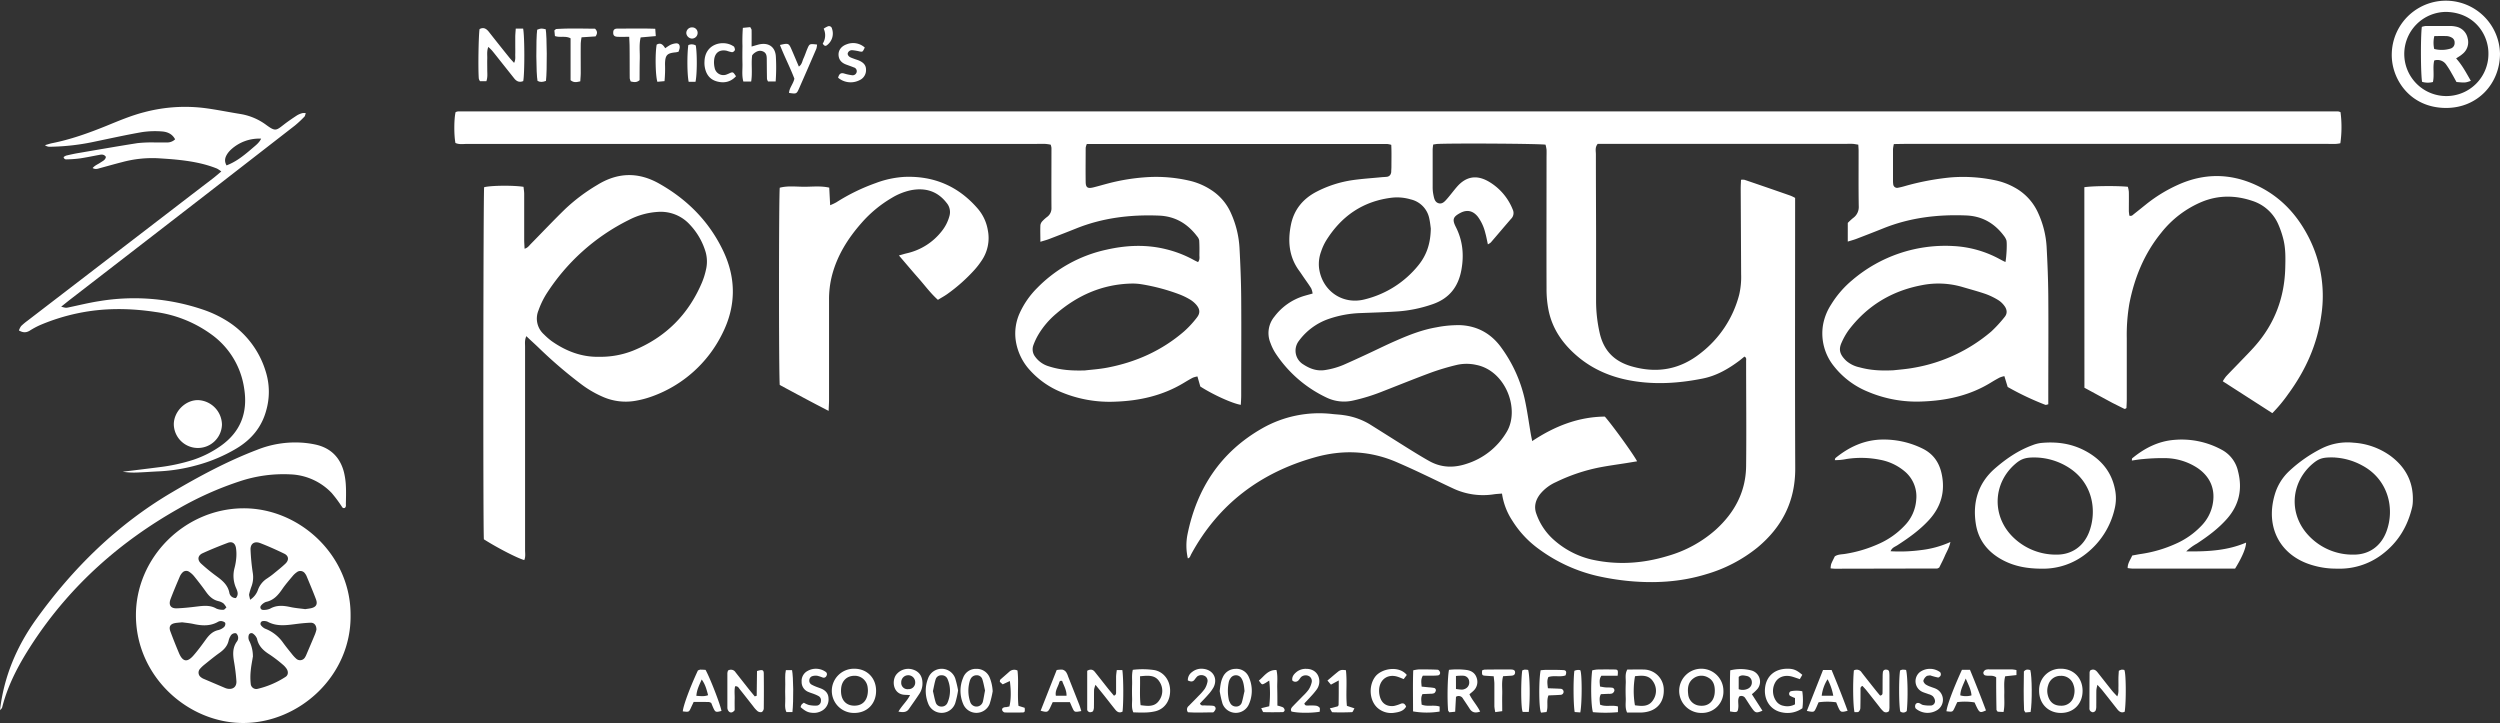 <svg xmlns="http://www.w3.org/2000/svg" viewBox="0 0 1278.58 369.76"><rect x="0" y="0" width="1278.58" height="369.76" fill="#333333" stroke="none"/><defs><style>.cls-1{fill:#fff;}</style></defs><title>Main Logo &amp;apos;20 White_1</title><g id="Layer_2" data-name="Layer 2"><g id="Layer_1-2" data-name="Layer 1"><path class="cls-1" d="M612.71,134.05c1.07-1.34.67-2.67.7-3.89.05-2.39.05-4.8-.1-7.19a4.43,4.43,0,0,0-1.06-2.09c-4.9-6.48-11.22-10.28-19.51-10.61-14.55-.58-28.73,1.11-42.34,6.57-4.59,1.85-9.22,3.63-13.85,5.41-1.31.5-2.69.85-4.46,1.41,0-3.09-.12-5.79,0-8.48a3.71,3.71,0,0,1,1-2.05,19,19,0,0,1,2.5-2.24,5.37,5.37,0,0,0,2.16-4.55c-.07-10.24,0-20.48,0-30.72a7.83,7.83,0,0,0-.4-1.63,23.37,23.37,0,0,0-2.68-.39c-1.6-.07-3.2,0-4.8,0q-145.44,0-290.88,0c-2,0-4.14.42-6.07-.49-.79-4.14-.74-12.29.08-15.75a4.6,4.6,0,0,1,1.31-.39q480.71,0,961.42,0a4.52,4.52,0,0,1,1.29.41,58.75,58.75,0,0,1-.09,15.89,16.31,16.31,0,0,1-2.21.32c-1.59.06-3.2,0-4.8,0h-215c-2.06,0-4.11.06-6.34.09a19.39,19.39,0,0,0-.44,2.56c0,5.44,0,10.88,0,16.32a13.54,13.54,0,0,0,.15,1.91,2,2,0,0,0,2.07,1.61,32.33,32.33,0,0,0,3.72-.87,132.22,132.22,0,0,1,23.53-4.47,79.19,79.19,0,0,1,22.89,1.48,35,35,0,0,1,9.85,3.69A27.61,27.61,0,0,1,1042.4,109a48,48,0,0,1,4.3,17.13c.45,8.3.79,16.61.86,24.93.13,16.79,0,33.6,0,50.4v5.32c-.66.12-1.17.39-1.52.26a144.18,144.18,0,0,1-19.25-9.13l-1.69-5.54a13,13,0,0,0-2.36.7c-1.56.81-3.08,1.7-4.58,2.62-10.8,6.63-22.69,9.22-35.21,9.65a63.78,63.78,0,0,1-27.63-5,42.37,42.37,0,0,1-17.45-13.12,26.65,26.65,0,0,1-5.49-21.2,28.06,28.06,0,0,1,4.06-10.18,51,51,0,0,1,10.95-12.65,73.24,73.24,0,0,1,51.5-17.36,55.21,55.21,0,0,1,23.83,6.7c.94.51,1.9,1,2.93,1.48.56-2.76.9-9.8.48-11.13a7.61,7.61,0,0,0-1.12-2.08c-4.85-6.56-11.2-10.29-19.49-10.61-14.55-.58-28.73,1.12-42.33,6.59-4.6,1.85-9.22,3.64-13.85,5.41-1.32.5-2.69.85-4.33,1.37V114a34.5,34.5,0,0,1,2.69-2.48,6.89,6.89,0,0,0,2.92-6.14c-.16-9.43-.06-18.87-.07-28.31,0-.94-.1-1.88-.16-3.08-1.1-.17-2-.37-2.9-.42-1.11-.07-2.24,0-3.36,0h-127c-1.5,1.81-.94,3.65-.94,5.33,0,13.44.07,26.88.1,40.32,0,11.52,0,23,0,34.56a73.48,73.48,0,0,0,1.87,16.65c2.07,8.95,7.44,14.41,16.35,16.95,13,3.7,24.66,1.63,35.22-6.75a55.29,55.29,0,0,0,19.74-29.88,40.2,40.2,0,0,0,1-10.48q-.1-21.84-.22-43.68c0-1.54.1-3.09.16-4.64a7,7,0,0,1,1.76,0q11.79,4,23.58,8.13a21.87,21.87,0,0,1,2.33,1.13v5.27c0,44.32-.13,88.64.06,133,.07,16.77-6.65,30-19.29,40.51a74.81,74.81,0,0,1-26.21,13.67c-13.21,4.06-26.72,4.78-40.37,3.42a131,131,0,0,1-15.13-2.46,81.31,81.31,0,0,1-29.91-13.67,51.62,51.62,0,0,1-13.73-14.59,33.91,33.91,0,0,1-5.33-13.93c-1.54.13-2.78.18-4,.35A36,36,0,0,1,743.59,250c-5.36-2.48-10.67-5.11-16-7.61q-6.3-3-12.66-5.76c-13.72-6.1-27.85-6.82-42.21-2.81-28,7.81-49.54,23.94-63.54,49.68-.43.79-.57,1.83-1.68,2.07a29.6,29.6,0,0,1-.19-12.2c4.8-23.67,17-42.21,38.21-54.3a58.94,58.94,0,0,1,36.08-7.31c1.91.2,3.84.27,5.72.58a35.28,35.28,0,0,1,13.06,4.55c6.39,4,12.71,8,19.09,12,3.8,2.36,7.6,4.73,11.5,6.91,6.08,3.41,12.47,3.59,19,1.43a36.54,36.54,0,0,0,20.58-16.3c6.91-11.45-.42-31.27-15.5-34.3a22.65,22.65,0,0,0-10,0,121.66,121.66,0,0,0-12.86,3.81c-8.4,3.09-16.7,6.47-25,9.7A96.58,96.58,0,0,1,692,204.85a20.65,20.65,0,0,1-13.57-1.52,63.86,63.86,0,0,1-26.11-22.69,25.65,25.65,0,0,1-2.53-5.15,13.16,13.16,0,0,1,2-13.57,29.72,29.72,0,0,1,15.09-10.55c1.36-.4,2.74-.77,4.43-1.24a9.5,9.5,0,0,0-.71-2.63c-1.16-1.91-2.5-3.71-3.77-5.56-.81-1.18-1.6-2.39-2.45-3.55-5.19-7.12-5.82-15.1-4.17-23.38,1.54-7.69,6.07-13.28,13-16.9a58.21,58.21,0,0,1,18.63-6c4.9-.7,9.86-1,14.79-1.49,1-.09,1.92-.09,2.86-.23a2.37,2.37,0,0,0,1.92-1.9,2,2,0,0,0,.11-.47c0-1,.11-1.92.1-2.87,0-3.65.11-7.3-.08-11.07a12,12,0,0,0-2.08-.44H555.84a7.59,7.59,0,0,0-.59,2c0,5.76-.09,11.52,0,17.28,0,3,1,3.65,3.95,2.91,2.64-.65,5.25-1.43,7.88-2.11a103.69,103.69,0,0,1,19.87-3.13,75.46,75.46,0,0,1,21,1.74,34.23,34.23,0,0,1,11.44,4.8,27,27,0,0,1,10.15,11.85,50,50,0,0,1,4.37,17.6c.47,8.62.82,17.26.88,25.89.12,16.64,0,33.28,0,49.92,0,1.55-.13,3.09-.2,4.65-4.25-.65-14.29-5.22-20.71-9.37-.44-1.54-.91-3.2-1.47-5.15a12.2,12.2,0,0,0-2.35.64c-1.56.81-3.07,1.72-4.58,2.63-10.83,6.55-22.7,9.22-35.22,9.64a64.22,64.22,0,0,1-27.63-4.93,43.59,43.59,0,0,1-15.63-10.88,28.67,28.67,0,0,1-7.48-15.27,25.18,25.18,0,0,1,1.91-14.06,43.57,43.57,0,0,1,9-13A70.48,70.48,0,0,1,566,127.67c10.09-2.28,20.27-2.73,30.43-.19a58.06,58.06,0,0,1,13.83,5.33C611,133.24,611.85,133.63,612.71,134.05ZM837.27,235.93l-5.56.91c-4.42.7-8.86,1.3-13.26,2.13a91.26,91.26,0,0,0-22.67,7.59,21.92,21.92,0,0,0-8,6c-2.44,3.07-3.43,6.55-2,10.32a31.78,31.78,0,0,0,8,12.39,44.32,44.32,0,0,0,20,10.84c13.27,3,26.36,2.13,39.3-1.82a62.92,62.92,0,0,0,24.23-13.22c9.73-8.75,15.57-19.49,15.71-32.74.2-17.92,0-35.83,0-53.75,0-.71.34-1.61-.86-2.21-.78.62-1.61,1.32-2.47,2-5.68,4.26-11.77,7.8-18.8,9.21-12,2.42-24.1,3.24-36.23,1.17-10.26-1.74-19.67-5.59-27.71-12.35-7.56-6.35-13.06-14.08-15-23.88a55.74,55.74,0,0,1-1-10.95c-.08-22.24,0-44.47,0-66.7,0-1.44.06-2.89,0-4.32a18,18,0,0,0-.52-2.57c-4.06-.5-44.73-.77-54.94-.38-.76,0-1.52.19-2.5.31a23.82,23.82,0,0,0-.28,2.48q0,9.6,0,19.19a19.45,19.45,0,0,0,.33,3.82c.38,1.87.68,4.09,2.88,4.59,1.92.44,3.18-1.2,4.33-2.51,1.68-1.93,3.19-4,4.87-5.93,4.55-5.23,9.83-6.24,15.85-2.92a28.86,28.86,0,0,1,12.69,14.53,4.15,4.15,0,0,1-.9,4.81c-3.46,4-6.83,8-10.28,12a6.74,6.74,0,0,1-1.53,1c-.48-2.17-.81-4.06-1.34-5.9a22.75,22.75,0,0,0-3.79-8.22c-2.47-3.1-5.51-3.74-8.88-2-3.79,2-4.35,3.36-2.39,7.22,3.56,7,4.24,14.26,2.86,21.92-1.6,8.83-6.34,14.76-14.94,17.66a69.1,69.1,0,0,1-17.32,3.6c-6.37.44-12.77.61-19.16.86a55.44,55.44,0,0,0-16.45,3,31.77,31.77,0,0,0-15.23,11.2,8.2,8.2,0,0,0,2.32,12.11c3.43,2.24,7.07,3.53,11.34,2.79a39.59,39.59,0,0,0,9.18-2.63c3.81-1.67,7.59-3.41,11.36-5.16,5.22-2.41,10.39-5,15.65-7.28,6.59-2.9,13.32-5.51,20.45-6.73A57.5,57.5,0,0,1,747,166.3c8.81.45,15.88,4.49,21,11.74a71.25,71.25,0,0,1,11.78,26.05c1.3,5.92,2.1,11.95,3.13,17.94.18,1.05.42,2.09.71,3.56,11.59-7.71,23.74-12.41,37.14-12.53C824.57,217.35,835.31,232.19,837.27,235.93Zm131.19-46.56c2.31-.28,6.46-.56,10.53-1.32a82.64,82.64,0,0,0,39.4-18.5,66.94,66.94,0,0,0,6.79-7.37c1.58-1.84,1.3-3.91-.06-5.73a11.33,11.33,0,0,0-3.09-2.93,35.42,35.42,0,0,0-6.43-3.14c-3.91-1.35-7.93-2.41-11.9-3.59a43.55,43.55,0,0,0-20.85-.93c-15.39,2.92-27.94,10.51-37.4,23a34.9,34.9,0,0,0-3.53,6.22c-1.74,3.69-1,6.25,2.26,9.4a15,15,0,0,0,6.8,3.37C956.11,189.26,961.33,189.72,968.46,189.37Zm-413.6.08c2.86-.35,7.18-.62,11.4-1.42,14.7-2.79,28-8.75,39.36-18.58a50.68,50.68,0,0,0,6.47-7c1.8-2.27,1.65-4.29-.21-6.5a13.25,13.25,0,0,0-3.26-2.76,35.52,35.52,0,0,0-5.59-2.7,100.89,100.89,0,0,0-19.4-5.14,28.77,28.77,0,0,0-5.25-.32c-14.66.41-27.28,6-38.26,15.45a42.54,42.54,0,0,0-9,10.54,33,33,0,0,0-2.65,5.6,6.19,6.19,0,0,0,1,5.89,13.2,13.2,0,0,0,6.93,4.84C542,189.16,547.65,189.67,554.86,189.45Zm176.9-72.58c-.14-1-.32-3-.77-5.06a12.53,12.53,0,0,0-9.45-9.82,24.52,24.52,0,0,0-9.49-.91c-15,1.75-26.17,9.49-34,22.25a27.36,27.36,0,0,0-2.36,5.23,18.54,18.54,0,0,0-1.09,8.48c1.49,11.66,12,19,23.35,16.07a50.74,50.74,0,0,0,27.45-17.43C729.59,130.52,731.64,124.59,731.76,116.87Z"/><path class="cls-1" d="M247.47,275.82c-.45-5.22-.3-176.64.13-180.06,3.15-.9,14.75-1.06,20.15-.21.11,1.14.33,2.36.34,3.59,0,7.84,0,15.67,0,23.51,0,1.39.12,2.78.2,4.56,1.64-.47,2.32-1.58,3.16-2.43,5.83-5.92,11.56-12,17.49-17.77a92.15,92.15,0,0,1,16.45-12.38c10.47-6.5,21-6.8,31.75-.72,14.49,8.18,25.66,19.48,32.8,34.57,6.66,14.08,6.45,28.26-.49,42.08a64.19,64.19,0,0,1-35.94,32.16,48.41,48.41,0,0,1-8.79,2.31,29,29,0,0,1-16.43-2.09,53.92,53.92,0,0,1-11.15-6.53A232.17,232.17,0,0,1,275.66,178c-2-1.95-4.14-3.82-6.47-6.08-.94,2.14-.65,3.74-.65,5.27q0,25.91,0,51.82,0,26.15,0,52.29c0,1.71.33,3.48-.42,5.14C264.58,285.47,254.43,280.23,247.47,275.82Zm59.26-93.34a45,45,0,0,0,16.86-3.08c16.69-6.72,28.47-18.48,35.45-35a36.68,36.68,0,0,0,2-6.4,18,18,0,0,0-.13-9,34.65,34.65,0,0,0-8-14,20.08,20.08,0,0,0-16.28-6.64,37.21,37.21,0,0,0-15.13,4.19,105.9,105.9,0,0,0-42.2,38,42.74,42.74,0,0,0-3.9,8.19,10.83,10.83,0,0,0,2.81,12.29,33.45,33.45,0,0,0,4,3.48C289.51,179.62,297.57,182.74,306.73,182.48Z"/><path class="cls-1" d="M179.3,314.62c.37,31-26.16,55.08-54.85,55.14-28,.06-54.68-23.38-54.93-54.7-.23-29.93,25-55,55-55.1C153.26,259.88,179.42,284,179.3,314.62Zm-50,21.37c-.32,2.06-.86,4.57-1.07,7.1a31.26,31.26,0,0,0,0,6.63,2.84,2.84,0,0,0,3.41,2.6,45.08,45.08,0,0,0,14.39-6.14c1.46-.92,1.52-2.77.47-4.26a10.65,10.65,0,0,0-1.94-2.08,69.18,69.18,0,0,0-6.44-4.94c-3.22-2-5.87-4.29-6.68-8.27a5.84,5.84,0,0,0-2-2.54,1.41,1.41,0,0,0-2.24.81,4.1,4.1,0,0,0,.45,3.21A17.62,17.62,0,0,1,129.34,336Zm26.78-24.45c1.1-.18,2.06-.27,3-.48,2.58-.59,3.47-2,2.52-4.56-1.51-4-3.21-8-4.84-11.94a5.68,5.68,0,0,0-.74-1.22,2.87,2.87,0,0,0-4.19-.71,10.69,10.69,0,0,0-2.11,1.92c-1.83,2.2-3.73,4.36-5.34,6.71-2.13,3.1-4.43,5.78-8.39,6.59a6,6,0,0,0-2.56,1.94,1.33,1.33,0,0,0,1,2.13,8,8,0,0,0,3.66-.6c3.31-1.91,6.66-1.65,10.18-.91C150.88,311,153.58,311.19,156.12,311.54Zm-62.95,6.73c-1.46.16-2.58.2-3.67.41-2.37.46-3.21,1.86-2.34,4.2,1.38,3.74,2.86,7.44,4.41,11.11,1.9,4.47,4.18,4.92,7.36,1.31,2.31-2.63,4.39-5.48,6.44-8.32,1.64-2.26,3.46-4.11,6.34-4.74a6.84,6.84,0,0,0,2.9-1.53,2.32,2.32,0,0,0,.64-2.06c-.18-.51-1.17-.88-1.86-1a2.94,2.94,0,0,0-1.84.37c-4.19,2.4-8.57,2-13,1C96.65,318.66,94.74,318.49,93.17,318.27Zm22.65-7.61a9.06,9.06,0,0,0-1.48-2.05,7.24,7.24,0,0,0-2.59-1.17c-2.84-.66-4.72-2.47-6.35-4.76-1.94-2.74-4-5.38-6.11-8a11.13,11.13,0,0,0-2.47-2.22,2.63,2.63,0,0,0-3.5.4,6.67,6.67,0,0,0-1.33,2c-1.62,3.82-3.25,7.64-4.72,11.53-1.13,3,.06,4.84,3.14,4.73,3.66-.12,7.32-.55,11-1,3.22-.38,6.32-.61,9.32,1.14a8,8,0,0,0,3.66.59C114.78,311.85,115.23,311.16,115.82,310.66Zm4.86-4.8c1.5-1.74.85-3.37.15-5a15.44,15.44,0,0,1-.86-10.31,29.36,29.36,0,0,0,.9-5.19,21.12,21.12,0,0,0-.16-5.21c-.44-2.41-2-3.36-4.19-2.52-4.33,1.64-8.64,3.37-12.85,5.3-2.55,1.16-2.83,3.45-.71,5.38a91.16,91.16,0,0,0,7.79,6.36c3,2.2,5.79,4.47,6.58,8.44A3.25,3.25,0,0,0,120.68,305.86Zm0,18a2.66,2.66,0,0,0-2.79,1.5,7,7,0,0,0-.9,2.21c-.64,2.84-2.43,4.73-4.73,6.36-2.6,1.85-5.07,3.89-7.56,5.89a17.71,17.71,0,0,0-2.43,2.31,2.89,2.89,0,0,0,.54,4.23,5.63,5.63,0,0,0,1.22.75q5.5,2.35,11,4.68a6.71,6.71,0,0,0,1.36.43c2.86.52,4.75-1,4.55-3.95a95.26,95.26,0,0,0-1.15-9.51c-.62-3.7-1-7.24,1.36-10.59A3.11,3.11,0,0,0,120.68,323.82Zm7.23-17.1a9.81,9.81,0,0,0,4.05-5.07,11.47,11.47,0,0,1,4.71-5.87c1.06-.72,2.12-1.45,3.11-2.26,2.1-1.72,4.24-3.4,6.21-5.27s1.72-4-.53-5.1c-4-1.95-8.12-3.79-12.28-5.41-3.05-1.19-5.18.29-5,3.49a110.63,110.63,0,0,0,1.17,11.91,13.43,13.43,0,0,1-.63,6.58,32.83,32.83,0,0,0-1.25,4.1C127.3,304.49,127.65,305.26,127.91,306.72ZM161.84,322c0-2.22-1.14-3.58-3-3.52-2.69.09-5.39.39-8.07.74-4.78.62-9.51,1.19-14-1.3a4.89,4.89,0,0,0-2.31-.28,1.35,1.35,0,0,0-1,2.12,5.77,5.77,0,0,0,2.13,1.76,20,20,0,0,1,9.25,7.27c1.4,1.93,2.91,3.79,4.41,5.65a18.09,18.09,0,0,0,2.26,2.45,2.9,2.9,0,0,0,4.51-.76,7.7,7.7,0,0,0,.65-1.28c1.5-3.51,3-7,4.47-10.55A17.92,17.92,0,0,0,161.84,322Z"/><path class="cls-1" d="M1066,95.75c4.19-.68,17-.78,22.25-.22a14.8,14.8,0,0,1,.51,2.57c.06,3.2,0,6.4,0,9.59,0,.9.17,1.8.25,2.59,1.25.42,1.76-.35,2.35-.81,2-1.57,4-3.18,6-4.79a75.5,75.5,0,0,1,16.29-10.05c13.27-6.07,26.63-6.13,39.9-.09,11.14,5.06,19.52,13.23,25.55,23.8a65.94,65.94,0,0,1,8.08,43c-2.08,14.92-8.09,28.17-16.94,40.22a75.53,75.53,0,0,1-8.09,9.74L1136.8,195a19.67,19.67,0,0,1,1.69-2.51c2.18-2.34,4.44-4.6,6.65-6.91,2.76-2.89,5.6-5.71,8.23-8.71,10-11.39,15-24.75,15.38-39.86.13-5,.24-9.94-1-14.78a47.05,47.05,0,0,0-2.64-7.68,21.66,21.66,0,0,0-13.21-11.82c-8.62-2.9-17.26-3-25.78.49a52.1,52.1,0,0,0-20.78,15.8c-8.68,10.65-13.74,23-16.33,36.35a94.37,94.37,0,0,0-1.31,17.67c0,10.4,0,20.79,0,31.19,0,1.55-.11,3.1-.16,4.44a3.76,3.76,0,0,1-.7.44.75.75,0,0,1-.47-.05c-2-1-4-2-6-3-4.78-2.56-9.53-5.16-14.33-7.76Z"/><path class="cls-1" d="M423.79,210.14c-9-4.61-17.08-9-25-13.25-.52-4.69-.49-96.73,0-100.88,4.12-1.1,8.42-.49,12.65-.5s8.26-.52,12.66.45c.15,2.92.3,5.73.47,9a29.75,29.75,0,0,0,3.15-1.49A99.72,99.72,0,0,1,448,93.58a49.36,49.36,0,0,1,14.48-3.11c15.16-.63,27.81,4.82,37.7,16.38a22.53,22.53,0,0,1,5,10.75,20.49,20.49,0,0,1-3.36,16,40.62,40.62,0,0,1-3.22,4.17,85.2,85.2,0,0,1-14.29,12.73c-1.43,1-3,1.83-4.63,2.85-3.79-3.38-6.69-7.39-9.94-11.07s-6.43-7.48-10-11.63c1.71-.47,2.87-.85,4.07-1.12a31.39,31.39,0,0,0,17.86-11.34,21.06,21.06,0,0,0,3.88-7.63,7.23,7.23,0,0,0-1.38-6.74c-4.7-6.13-11-7.94-18.32-6.53a31.46,31.46,0,0,0-9.75,3.91A62.57,62.57,0,0,0,440.63,114c-6.95,7.88-12.45,16.61-15.13,26.91A48.8,48.8,0,0,0,424,153.2q0,25.67,0,51.32C424,206.1,423.87,207.68,423.79,210.14Z"/><path class="cls-1" d="M9.68,169a8.76,8.76,0,0,1,1.12-2.24A31.21,31.21,0,0,1,14.1,164L87.17,107.9Q98,99.57,108.87,91.26c1.37-1.05,2.67-2.2,4.31-3.56a15,15,0,0,0-2.2-1.48c-6.74-2.72-13.83-3.88-21-4.6-3-.3-6.06-.48-9.09-.68a59,59,0,0,0-18.51,2c-3.72.94-7.4,2-11.11,3-1.15.3-2.34.9-3.9,0,1.16-1.38,2.69-1.9,3.94-2.76s2.59-1.33,2.85-2.94c-.92-1.38-2.19-1.28-3.47-1-3.3.59-6.59,1.31-9.91,1.79a59.13,59.13,0,0,1-6.66.47,1.32,1.32,0,0,1-1.58-1.17,5,5,0,0,1,1.34-.77c2.17-.5,4.36-1,6.57-1.35,9.92-1.7,19.84-3.43,29.79-5a68.57,68.57,0,0,1,8.62-.36c2.07,0,4.15,0,6.23,0a5.8,5.8,0,0,0,4.47-1.6c-1.57-3-4.31-3.91-7.17-4.06a44.64,44.64,0,0,0-10,.42c-7.87,1.38-15.68,3.1-23.5,4.73a115.72,115.72,0,0,1-23.3,2.71A3.9,3.9,0,0,1,23,74.25c1.18-.33,2.34-.75,3.54-1,9.61-1.91,18.77-5.19,27.82-8.86,6.36-2.59,12.68-5.29,19.37-7a81.16,81.16,0,0,1,31.86-2c5.85.81,11.65,2,17.48,2.93a30.4,30.4,0,0,1,13.11,5.59c4.66,3.41,5,2.92,9.12-.29,2.15-1.66,4.41-3.18,6.68-4.67a11,11,0,0,1,2.65-1.09,6.71,6.71,0,0,1,1.75,0c-.28.78-.33,1.45-.68,1.8a55.46,55.46,0,0,1-4.9,4.56Q127.91,82,105,99.77,70.45,126.5,35.89,153.18c-1.48,1.15-2.94,2.35-4.6,3.67,2.4.66,2.4.65,3.81.36,5.16-1.08,10.29-2.35,15.49-3.17a109.29,109.29,0,0,1,53,4.23,58.08,58.08,0,0,1,12.56,5.9A46.15,46.15,0,0,1,136,190.35a34.46,34.46,0,0,1,.19,19.41c-2.29,8.65-7.6,15-15.18,19.56a80.32,80.32,0,0,1-20.25,8.58,88.13,88.13,0,0,1-19.37,3.16c-3.67.16-7.34.46-11,.59a38.61,38.61,0,0,1-7.65-.39c6.17-.77,12.34-1.5,18.5-2.3A93.19,93.19,0,0,0,99,235.11a53.57,53.57,0,0,0,13.65-6.89c10.44-7.28,14.21-17.28,12.21-29.64a41.25,41.25,0,0,0-17.13-27.82,63.08,63.08,0,0,0-28.27-11.21c-13.21-2-26.44-2.11-39.6.64a102.9,102.9,0,0,0-19.2,6,39.55,39.55,0,0,0-5.48,2.94C13.52,170.11,11.93,170.3,9.68,169ZM115.87,84.6c4.24-1.68,7.55-3.89,13.22-8.81,1.63-1.42,3.44-2.7,4.47-4.88a21.26,21.26,0,0,0-15.32,5.5,12.64,12.64,0,0,0-1.88,2.13C115.2,80.31,114.48,82.19,115.87,84.6Z"/><path class="cls-1" d="M0,363.2C2,346,8.57,330.49,18.63,316.53c18.8-26.1,41.34-48.25,69.22-64.68,14.07-8.29,28.41-16,43.68-21.82a52.48,52.48,0,0,1,22.53-3.66,48.35,48.35,0,0,1,7.58,1.06c7.54,1.75,12.3,6.52,14.25,14a36.07,36.07,0,0,1,1,7.1c.17,3,.06,6.07,0,9.1,0,.75.21,1.62-.59,2.15-1.12.36-1.35-.58-1.79-1.16a66.42,66.42,0,0,0-4.87-6.48,30.7,30.7,0,0,0-20.86-9.52,70.84,70.84,0,0,0-26.44,3.62,168.23,168.23,0,0,0-31,13.88c-29.85,16.87-54.85,39-73.94,67.67-7,10.57-13.15,21.54-16.29,34-.13.53-.72.95-1.1,1.43Z"/><path class="cls-1" d="M1044.34,290.84c-7.52,0-13.76-1.17-19.56-4.12-7.72-3.93-12.9-10.09-14.26-18.69-1.76-11.12,1.14-21,9.86-28.54,5.69-4.93,11.88-9.17,19-11.77a18.35,18.35,0,0,1,4.13-1.13c8-.85,15.65.14,22.79,3.9,8,4.23,13.52,10.53,15.35,19.67a22.48,22.48,0,0,1-.14,10,40.58,40.58,0,0,1-14.6,23A35.27,35.27,0,0,1,1044.34,290.84ZM1041.89,234c-5.8-.21-8.11.53-11.44,3.46a27.25,27.25,0,0,0-3.6,3.84c-7.95,10.45-6.65,24.69,3.13,33.84a31.24,31.24,0,0,0,21.79,8.51c7.69.06,13.8-4.15,16.64-11.46,4.14-10.68,2.26-26-11.85-33.93A33,33,0,0,0,1041.89,234Z"/><path class="cls-1" d="M1195.21,290.82a42.33,42.33,0,0,1-12.89-1.86c-16.08-4.81-23.81-19.14-19-35.76a26.57,26.57,0,0,1,7.34-12.17,70.73,70.73,0,0,1,16.82-11.73,29.63,29.63,0,0,1,16.27-2.88,36,36,0,0,1,18.7,6.65c7.7,5.67,11.84,13.22,11.56,22.95a16.88,16.88,0,0,1-.35,3.33c-2.33,10-7.38,18.29-15.7,24.43A35.9,35.9,0,0,1,1195.21,290.82Zm-1-56.84c-6-.2-8,.37-11.21,3a26.74,26.74,0,0,0-4,4.09c-7.82,10-7.14,23.49,1.71,32.83a30.79,30.79,0,0,0,23.17,9.75c7.71,0,13.74-4.28,16.54-11.61,4.56-11.9,1-27-12.48-34.07A33.42,33.42,0,0,0,1194.19,234Z"/><path class="cls-1" d="M938.36,235.33c.18-.55.18-.94.37-1.09,7-5.7,14.89-9.35,24.07-9.44a44.78,44.78,0,0,1,20.4,4.59c5.43,2.65,8.53,7,9.8,12.83,2,9.14-.29,17.08-6.62,23.9-4.71,5.09-10.3,9.07-16.1,12.8-1.13.73-2.61,1.11-3.38,3a81.3,81.3,0,0,0,15.36-.56,50.64,50.64,0,0,0,15.25-4.17c-.67,3.1-2,5.09-2.89,7.2s-1.93,4-2.83,5.87c-.33.18-.47.27-.61.33a1.28,1.28,0,0,1-.45.16l-52.27.11c-.63,0-1.26-.09-2.23-.16a9.88,9.88,0,0,1,.3-2.25c.53-1.33,1.22-2.6,1.84-3.89,1.56-1.07,3.38-1,5.08-1.25a66.89,66.89,0,0,0,17.41-5.17,40.71,40.71,0,0,0,13.23-9.34,21,21,0,0,0,5.94-13.3,16.67,16.67,0,0,0-6-14.5,27.16,27.16,0,0,0-12.44-5.85,49,49,0,0,0-17.17-.41A29.06,29.06,0,0,1,938.36,235.33Z"/><path class="cls-1" d="M1118.11,282c11.11.14,21.09-.42,30.6-4.5,0,2.69-2,7.47-5.61,13.3h-52.53a23.53,23.53,0,0,1-2.42-.27c0-2.56,1.45-4.3,2.34-6.42,1.65-.29,3.2-.62,4.76-.84a66.21,66.21,0,0,0,17.43-5.14,40.59,40.59,0,0,0,13.26-9.31,21.58,21.58,0,0,0,5.6-10.43c1.65-7.73-.87-14.26-7.37-18.84a30.67,30.67,0,0,0-16.7-5.25,102.62,102.62,0,0,0-11.48.49c-1.88.12-3.75.48-5.7.75.1-.6,0-1,.21-1.16,6.31-5.19,13.34-8.79,21.62-9.42a42.83,42.83,0,0,1,24.49,5.25,16.44,16.44,0,0,1,8,10.87c2.32,9,.59,17.11-5.58,24.16-4.47,5.11-9.88,9.07-15.5,12.78A26.36,26.36,0,0,0,1118.11,282Z"/><path class="cls-1" d="M1223.23,27.47a27.68,27.68,0,0,1,55.35.08c-.07,15.31-11.55,27.75-27.74,27.66C1232.36,55.09,1222.87,40.17,1223.23,27.47Zm49.43.18c.18-9.85-7.09-21.28-21.7-21.56a21.52,21.52,0,1,0,21.7,21.56Z"/><path class="cls-1" d="M113.52,217.21a12.32,12.32,0,0,1-24.63-.15c0-6.7,6.08-12.65,12.64-12.42A12.75,12.75,0,0,1,113.52,217.21Z"/><path class="cls-1" d="M267.6,41.46c-1.89.81-3.37.21-4.6-1.34q-3.57-4.5-7.15-9c-1.39-1.75-2.76-3.51-4.18-5.23A26.28,26.28,0,0,0,249.73,24c-.84,2.22-.47,4.11-.53,5.94s0,3.83,0,5.74.27,3.8-.45,5.85h-3.26a4.25,4.25,0,0,1-.61-1.31c-.42-4.78-.14-22.22.38-25.34,2.07-1.13,3.5-.2,4.81,1.46q5.17,6.59,10.42,13.1c.67.83,1.42,1.59,2.43,2.72.88-1.7.55-3.12.6-4.47s0-2.87,0-4.3,0-2.87,0-4.31.15-2.8.25-4.44h3.78C268.35,18.68,268.35,37.7,267.6,41.46Z"/><path class="cls-1" d="M379.92,14.25l3.78-.38c.32.64.68,1.05.69,1.47.05,2.7,0,5.39,0,8.46,1.43-.41,2.46-.72,3.49-1,5.11-1.3,8.69,1.12,8.93,6.27a98.52,98.52,0,0,1-.11,12.6H392.8a4.14,4.14,0,0,1-.54-1.32c-.07-3.19-.08-6.38-.11-9.56,0-1.78.05-3.65-1.95-4.49-1.85-.78-3.41,0-4.82,1.19a8.85,8.85,0,0,0-.7.8c-.59,4.31.24,8.79-.51,13.41h-4c-.85-3.09-.38-6.12-.45-9.1s-.05-6.06,0-9.09A91,91,0,0,1,379.92,14.25Z"/><path class="cls-1" d="M387,355.84c.05-4.25.11-8.5.16-12.66,2.77-.84,3.44-.61,3.46,1.33q.11,8.87,0,17.75a2.44,2.44,0,0,1-1,1.9,2.6,2.6,0,0,1-2.18-.46,13.94,13.94,0,0,1-2.23-2.48c-2.28-2.88-4.52-5.8-6.83-8.66-.55-.68-.9-1.73-2.42-1.58-.49,2.08-.16,4.29-.22,6.46s0,4.12,0,5.77c-1,1.33-2.06,1.41-2.83.8A2.91,2.91,0,0,1,372,362c0-5.92,0-11.84,0-17.75a6,6,0,0,1,.32-1.3,2.75,2.75,0,0,1,3.85.87c2.28,2.89,4.54,5.78,6.83,8.67,1,1.23,2,2.44,3,3.66Z"/><path class="cls-1" d="M448.06,353.32c0,6.58-4.55,11.25-11,11.3a11.31,11.31,0,1,1,0-22.61C443.49,342.06,448.07,346.78,448.06,353.32Zm-4.18-.13a14.94,14.94,0,0,0-.12-1.57,6.65,6.65,0,0,0-6.93-6c-3.66.08-6.21,2.45-6.63,6.26a13.12,13.12,0,0,0,0,2.87c.47,4,3.13,6.3,7.15,6.14S443.8,358,443.88,353.19Z"/><path class="cls-1" d="M1065.1,353.2c.05,6.61-4.41,11.31-10.85,11.42-6.64.12-11.42-4.67-11.38-11.4A10.86,10.86,0,0,1,1054,342C1060.42,342,1065.05,346.65,1065.1,353.2Zm-11.22-7.55a6.46,6.46,0,0,0-6.36,4.76,8.86,8.86,0,0,0-.2,5.15c.92,3.58,3.2,5.4,6.82,5.36a6.37,6.37,0,0,0,6.52-5.14,9.12,9.12,0,0,0-.24-5.61A6.48,6.48,0,0,0,1053.88,345.65Z"/><path class="cls-1" d="M870.41,364.62a11.31,11.31,0,1,1,11-11.41A10.91,10.91,0,0,1,870.41,364.62Zm6.6-11.28c0-2.89-.74-5.41-3.49-6.86a6.75,6.75,0,0,0-7.29.36c-2.89,2-3.23,5-2.84,8.14a6.37,6.37,0,0,0,4.51,5.65,4.66,4.66,0,0,0,.93.21C873.71,361.61,877,358.59,877,353.34Z"/><path class="cls-1" d="M579.35,342.57a41.32,41.32,0,0,1,11,.13c4.69.86,7.87,5,8.08,10,.22,5.39-2.54,9.69-7.31,11a23.84,23.84,0,0,1-5.2.69c-2,.09-4.1,0-6.31-.07-1.07-2.48-.53-4.89-.61-7.21s-.07-4.79,0-7.19S578.73,345.21,579.35,342.57Zm3.69,3.31c.15,5.19-.28,9.89.3,14.77,3.71.48,7.26,1,9.57-2.53a8.36,8.36,0,0,0,.1-9.45C590.79,345.1,587.22,345.45,583,345.88Z"/><path class="cls-1" d="M832.26,342.42c2.91,0,5.78-.07,8.65,0a10.37,10.37,0,0,1,10,10.22c.19,6-3,10.27-8.68,11.43a16.19,16.19,0,0,1-2.85.34c-2.37.05-4.75,0-7.24,0-1.15-2.53-.6-4.94-.68-7.26-.09-2.55-.11-5.12,0-7.67C831.59,347.19,830.92,344.77,832.26,342.42Zm3.9,18.29c3.48.46,7.05.87,9.3-2.69a8.4,8.4,0,0,0,0-9.46c-2.28-3.52-5.83-3.08-9.26-2.73A43.47,43.47,0,0,0,836.16,360.71Z"/><path class="cls-1" d="M884.78,363.84c0-7.1-.16-13.9.11-21a21.88,21.88,0,0,1,11,.1,5.93,5.93,0,0,1,3,9.33,22,22,0,0,1-2.93,2.77c1.85,2.88,3.63,5.64,5.41,8.43-2.85,1.25-3.58,1.18-5-.74s-2.47-3.71-3.71-5.56a2.34,2.34,0,0,0-3.09-1c-1,1.6-.4,3.55-.52,5.38C888.82,364.31,888.55,364.52,884.78,363.84Zm4.44-11.37a6,6,0,0,0,4.72-.25,3.49,3.49,0,0,0,2-3.51,3.18,3.18,0,0,0-2.62-3c-1.35-.26-2.81-.67-4.09.5Z"/><path class="cls-1" d="M571.16,342.7H574c.6,3.95.65,16.62.1,21.22-1.49.87-2.69.27-3.66-.93-1.91-2.35-3.75-4.76-5.63-7.13-1.38-1.73-2.78-3.44-4.54-5.62a11.64,11.64,0,0,0-.73,2.48c-.07,2.87,0,5.75-.07,8.62a5,5,0,0,1-.43,2.3c-.22.4-1,.6-1.61.63a1.9,1.9,0,0,1-1.15-.67,1.39,1.39,0,0,1-.25-.9c0-6.52,0-13.05,0-19.64,1.63-.93,2.87-.74,3.91.57,2.29,2.86,4.54,5.76,6.83,8.63,1,1.22,2,2.4,2.93,3.53,1.27-.43,1.09-1.32,1.1-2.06,0-2.55,0-5.1,0-7.65C570.84,345,571,343.91,571.16,342.7Z"/><path class="cls-1" d="M1086.63,364c-1.6.78-2.74,0-3.71-1.18-2.47-3.12-4.92-6.27-7.41-9.38-.77-1-1.64-1.88-2.81-3.2a16.71,16.71,0,0,0-.55,2.68c-.06,2.71,0,5.42-.05,8.14a6,6,0,0,1-.33,2.33,1.9,1.9,0,0,1-1.45.88,2.21,2.21,0,0,1-1.46-.88,2.37,2.37,0,0,1-.25-1.38q0-9.09.07-18.18a3.43,3.43,0,0,1,.32-.93c1.5-.91,2.69-.38,3.69.87,2.47,3.13,4.92,6.27,7.41,9.39.75.94,1.61,1.79,2.73,3,.82-1.79.56-3.21.6-4.57s0-2.88,0-4.31.13-2.82.2-4.22a6.28,6.28,0,0,1,1.45-.58,5.48,5.48,0,0,1,1.35.15C1087.35,343.92,1087.45,359,1086.63,364Z"/><path class="cls-1" d="M948.13,342.88a2.94,2.94,0,0,1,4,1.06q3.52,4.53,7.1,9c.78,1,1.6,1.93,2.31,2.8,1.39-.21,1.24-1.12,1.25-1.84.05-2.39,0-4.79.05-7.18,0-.95,0-1.91.12-2.86a1.43,1.43,0,0,1,1.59-1.39c.89,0,1.55.31,1.66,1.29a15.15,15.15,0,0,1,.12,1.9q0,8.15,0,16.27a13.16,13.16,0,0,1-.2,1.72,2.1,2.1,0,0,1-3.13-.06,15.44,15.44,0,0,1-1.86-2.16c-2.18-2.76-4.33-5.53-6.52-8.27-.67-.84-1.42-1.61-2.09-2.36-1.22.48-1,1.38-1,2.11,0,3,0,6.06-.08,9.09a2.79,2.79,0,0,1-.87,2c-.51.37-1.43.16-2.14.2C947.69,360.63,947.54,349.16,948.13,342.88Z"/><path class="cls-1" d="M291.81,41V19.6c-2.61-1.42-5.31-.22-8-1.17-.1-1-.2-2-.29-2.86.48-.37.71-.71,1-.73,6.68-.44,13.36-.2,19.81-.16,1.31,1.38,1.24,2.51.26,3.94l-7.16.46a25.1,25.1,0,0,0-.42,3.23c-.05,5,0,9.92,0,14.88,0,1.41-.14,2.81-.23,4.4C295,42,293.53,42.43,291.81,41Z"/><path class="cls-1" d="M321.8,18.83c-2.28,0-4,.05-5.78,0s-2.45-.68-2.4-2.2c0-1.33.62-2,2.14-2,6.37,0,12.75-.16,19.36.09.09,1.31.17,2.35.27,3.74l-7.74.68c-.89,3.76-.34,7.44-.45,11.07s-.08,7.33-.1,10.79c-1.52,1.33-2.93,1-4.51.68a6.09,6.09,0,0,1-.53-1.68c-.05-5.28,0-10.55-.07-15.83C322,22.62,321.88,21.05,321.8,18.83Z"/><path class="cls-1" d="M757,363.93c-2.54.88-4.16.46-5.37-1.46-1.11-1.75-2.28-3.47-3.43-5.19a2.47,2.47,0,0,0-3.56-.9c-.13,2.34-.27,4.83-.42,7.62l-3,.29c-.32-.5-.6-.76-.62-1-.51-5.95-.27-17.26.46-20.71a37.18,37.18,0,0,1,8.88.05c2.53.35,4.51,1.54,5.32,4.17a6.19,6.19,0,0,1-1.74,6.55c-.56.56-1.18,1-2,1.72C752.89,358.07,755.28,360.49,757,363.93Zm-12.37-11.56c3,.42,3.45.42,4.46,0a3.51,3.51,0,0,0,2.31-3.7,3.16,3.16,0,0,0-3-3.09,24.85,24.85,0,0,0-3.78.15Z"/><path class="cls-1" d="M921.76,345.13c-.37.64-.76,1.3-1.28,2.21-1.28-.43-2.44-.84-3.61-1.2-3.6-1.1-6.83-.22-8.62,2.32a9,9,0,0,0,.07,10,5.83,5.83,0,0,0,3.92,2.53,8.14,8.14,0,0,0,5.78-.78V357a19.29,19.29,0,0,1-2.62-1.2,1.48,1.48,0,0,1-.36-1.27,1.45,1.45,0,0,1,.82-1,15,15,0,0,1,5.89,0,32,32,0,0,1,.06,8.68,13.11,13.11,0,0,1-10.1,2.19c-6.21-1-9.92-6.53-8.93-13.17.8-5.36,4.8-9.44,12.06-9.22C917.59,342.13,919.08,342.88,921.76,345.13Z"/><path class="cls-1" d="M722.68,363.83c0-7.07-.16-13.89.09-21a18.77,18.77,0,0,1,2.94-.48c3.19,0,6.39,0,9.58.17.41,0,1,.71,1.15,1.2a1.26,1.26,0,0,1-1.14,1.71c-.94.11-1.91.12-2.86.14-1.58,0-3.17,0-4.76,0-1.13,1.87-.75,3.56-.61,5.58l3.75.38a20.17,20.17,0,0,1,2.81.35,1.32,1.32,0,0,1,.74,1.06,2.29,2.29,0,0,1-.79,1.53,3.86,3.86,0,0,1-1.83.32c-1.42.09-2.84.13-4.24.19-1,1.82-.53,3.54-.45,5.37,3,1.23,6.11,0,9.21,1v2.56A41.11,41.11,0,0,1,722.68,363.83Z"/><path class="cls-1" d="M827.32,345.6H819c-1.28,1.8-.83,3.51-.7,5.51.94.16,1.82.36,2.72.44,1.11.09,2.24,0,3.35.15a1.33,1.33,0,0,1,1.24,1.68,2.26,2.26,0,0,1-1.15,1.3,5.57,5.57,0,0,1-1.89.16c-1.27.07-2.53.12-3.82.18-1,1.75-.57,3.48-.43,5.34,2.86,1.3,6,.07,9.15.95v2.91a71,71,0,0,1-12.8,0c-1-3.28-1.19-15.11-.36-21.37a15.34,15.34,0,0,1,2.56-.44q4.54-.08,9.11,0C827.46,342.46,827.61,342.83,827.32,345.6Z"/><path class="cls-1" d="M398.89,23c4.28-1,4.52-.91,5.87,2.16,1.28,2.91,2.49,5.84,3.8,8.89,1.64-1.11,1.72-2.8,2.36-4.15.75-1.58,1.26-3.27,1.95-4.88,1.14-2.69,1.16-2.68,5-2.24a9.37,9.37,0,0,1-.37,2.17Q413.18,35,408.74,45.08c-1.33,3-1.38,3-5.21,2.44.16-2.62,2.15-4.55,2.74-7.29C404.12,34.55,401.18,28.92,398.89,23Z"/><path class="cls-1" d="M1003.4,342.56h4.11c2.87,6.91,5.58,13.82,8.18,20.77-3.32,1.45-3.32,1.45-5.84-4.09a30.63,30.63,0,0,0-8.84-.15c-.48,1-.93,2-1.4,3-1,2.06-1,2.06-4.14,1.68C995.84,360.58,999,352.16,1003.4,342.56Zm1.93,4.47c-1.37,3.44-2.72,5.74-2.76,8.61a10.4,10.4,0,0,0,5.72,0C1008.06,352.76,1006.83,350.45,1005.33,347Z"/><path class="cls-1" d="M532.22,363.48c2.73-6.94,5.45-13.84,8.2-20.8a12.1,12.1,0,0,1,3-.2,3.37,3.37,0,0,1,1.82,1.26,8.5,8.5,0,0,1,1,2.17c1.93,4.88,3.87,9.75,5.78,14.64.39,1,.65,2.06,1,3.11-3.36.63-3.5.6-4.45-1.4-.47-1-.89-2-1.41-3.17h-8.77c-.5,1.08-1,2.22-1.54,3.33C535.88,364.24,535.34,364.38,532.22,363.48Zm11-15.22c-1.07-.32-1.34.26-1.51.87-.62,2.16-2.2,4.11-1.71,6.68h5.46C545.52,352.83,544,350.58,543.23,348.26Z"/><path class="cls-1" d="M924.08,363.59c2.85-7.21,5.53-14,8.27-20.94h4.39c2.88,7,5.65,13.85,8.18,20.85-3,.87-3.56.75-4.46-1.09-.49-1-.87-2-1.38-3.23a32.22,32.22,0,0,0-9,0c-.48,1.09-.89,2.11-1.36,3.1C927.78,364.26,927.61,364.31,924.08,363.59Zm13.51-7.77a28.48,28.48,0,0,0-2.91-8.43,20.25,20.25,0,0,0-3,8.43Z"/><path class="cls-1" d="M354.76,359c-.5,1.09-1,2.09-1.43,3.08-1,2.11-1,2.11-4.13,1.74.23-2.92,3.57-12,7.72-20.9a4.15,4.15,0,0,1,1.25-.45c.93,0,1.87.08,2.67.12,2.4,4.34,7.53,17.63,8.15,21-2.63.73-3.1.65-3.89-.92-.5-1-.88-2-1.35-3.15a3.9,3.9,0,0,0-1.24-.5C360,359,357.43,359,354.76,359Zm4.11-11.47c-1.23,2.81-2.53,5.27-2.72,8.34,2.16.12,4,.42,6-.33C361.39,352.71,360.72,350,358.87,347.51Z"/><path class="cls-1" d="M507.69,353.55a47.37,47.37,0,0,1-1.55,6.45,7.3,7.3,0,0,1-13.48.16,17.09,17.09,0,0,1-.09-13.51,6.91,6.91,0,0,1,6.71-4.58,7.16,7.16,0,0,1,6.85,4.4A21.52,21.52,0,0,1,507.69,353.55Zm-3.91-.41c-.45-1.93-.79-4-1.43-5.89a2.94,2.94,0,0,0-3-1.9,3.34,3.34,0,0,0-3,2,2.49,2.49,0,0,0-.22.43,17.82,17.82,0,0,0,.08,11.25,3.37,3.37,0,0,0,6.45-.13C503.11,357.07,503.37,355.18,503.78,353.14Z"/><path class="cls-1" d="M490,353.11a48.84,48.84,0,0,1-1.47,6.53,7.35,7.35,0,0,1-13.89,0,17.37,17.37,0,0,1,0-12.65,7.36,7.36,0,0,1,13.91,0A54.34,54.34,0,0,1,490,353.11Zm-12.88.3c.49,2,.84,4.07,1.48,6a3,3,0,0,0,3,1.95,3.16,3.16,0,0,0,3-2,15.15,15.15,0,0,0,0-12.08,3.08,3.08,0,0,0-3.06-1.91,2.93,2.93,0,0,0-3,2C477.94,349.27,477.61,351.31,477.14,353.41Z"/><path class="cls-1" d="M623.79,353.46c.32-2.48.49-4.85,1.58-7.07a7.09,7.09,0,0,1,6.41-4.31,6.84,6.84,0,0,1,6.92,4.22,16.91,16.91,0,0,1,0,13.94,7.28,7.28,0,0,1-13.45-.32A51.41,51.41,0,0,1,623.79,353.46Zm12.7,0c-.28-3.19-.67-5.14-1.58-6.52a3.28,3.28,0,0,0-5.58-.08,5.32,5.32,0,0,0-.83,1.71,21.72,21.72,0,0,0,0,9.46,6,6,0,0,0,.56,1.31,3.25,3.25,0,0,0,3,2,2.94,2.94,0,0,0,3-1.94C635.67,357.47,636,355.44,636.49,353.45Z"/><path class="cls-1" d="M660.93,348c-.29-2,.88-3.29,2.26-4.41a7.5,7.5,0,0,1,4.94-1.52c3.48,0,6,2.08,6.52,5.2a7.07,7.07,0,0,1-1.31,5.44,36,36,0,0,1-2.76,3.3c-1.16,1.3-2.38,2.55-3.49,3.73.31,1.33,1.23,1.05,1.95,1.08,1.28,0,2.57-.08,3.83.08a3,3,0,0,1,2,1c.33.51.07,1.42.07,2.12-4.67.74-11.08.67-14.42-.12-.63-1-.11-1.84.55-2.54,1.75-1.85,3.58-3.64,5.35-5.48a24.06,24.06,0,0,0,2.87-3.2,11.39,11.39,0,0,0,1.49-3.47,2.93,2.93,0,0,0-1.23-3.36,3.6,3.6,0,0,0-4,.3c-.58.52-.94,1.29-1.5,1.84A2.14,2.14,0,0,1,660.93,348Z"/><path class="cls-1" d="M428.64,39.75c.5-2,1.41-2.6,2.95-2.2a24,24,0,0,0,4.14.92,2.11,2.11,0,0,0,2.43-1.8,2,2,0,0,0-1.48-2.19c-1.32-.54-2.69-1-4-1.49-2.28-.87-3.76-2.42-3.82-5-.07-2.37,1.5-4.39,4.1-5.31a8.9,8.9,0,0,1,9.31,1.63c-1.09,2.3-1.08,2.29-2.63,2a26.58,26.58,0,0,0-3.74-.64,2.23,2.23,0,0,0-2.28,1.42c-.31.73.3,1.77,1.34,2.25.72.34,1.49.59,2.23.87s1.53.48,2.25.81c2,.91,3.51,2.23,3.47,4.67a5.58,5.58,0,0,1-3.39,5.35A9.94,9.94,0,0,1,428.64,39.75Z"/><path class="cls-1" d="M987.12,345.4c-.7.15-1.48.1-1.89.47a4.38,4.38,0,0,0-1.54,2.18c-.11.57.52,1.49,1.07,1.93a10.45,10.45,0,0,0,2.56,1.23c.88.37,1.82.61,2.67,1a6.22,6.22,0,0,1,.85,10.9,9.33,9.33,0,0,1-11.08-.76,2.07,2.07,0,0,1-.24-1.7,1.46,1.46,0,0,1,1.84-1.1c.75.19,1.4.85,2.16,1a16.86,16.86,0,0,0,4.19.27,2.25,2.25,0,0,0,1.92-2.4,4.07,4.07,0,0,0-1.19-2.41,5.69,5.69,0,0,0-2.12-1c-1-.41-2.13-.69-3.14-1.15A6,6,0,0,1,982,343.64a8.8,8.8,0,0,1,10.25.14,1.81,1.81,0,0,1,.27,1.66c-.2.48-.95,1.13-1.36,1.06A34.7,34.7,0,0,1,987.12,345.4Z"/><path class="cls-1" d="M409.45,361.64a4.73,4.73,0,0,1,.47-1.25,6.58,6.58,0,0,1,1.2-1,11.41,11.41,0,0,0,2.52,1.15,15.22,15.22,0,0,0,4.2.32,2.34,2.34,0,0,0,2-2.34,2.39,2.39,0,0,0-1.11-2.47,14.48,14.48,0,0,0-2.15-1c-1-.42-2.12-.71-3.13-1.16a5.42,5.42,0,0,1-3.47-5.24,5.78,5.78,0,0,1,3.1-5.54,8.63,8.63,0,0,1,9.08.42,1.47,1.47,0,0,1,.54,2.07,1.52,1.52,0,0,1-2,.89,20.73,20.73,0,0,0-2.7-.88,6,6,0,0,0-2.35.14,2.24,2.24,0,0,0-1.74,2.05,2.3,2.3,0,0,0,1.25,2.38,20.29,20.29,0,0,0,2.17,1c.88.36,1.8.64,2.68,1,2.23.94,3.65,2.48,3.72,5a6.57,6.57,0,0,1-3.44,6.36,8.29,8.29,0,0,1-5.08,1C413.19,364.37,411.82,363.69,409.45,361.64Z"/><path class="cls-1" d="M719.48,345.19l-1.59,2.12c-1.13-.44-2.11-.89-3.13-1.21-4.52-1.42-8.45.81-9.32,5.47a11.07,11.07,0,0,0,.27,4.68c.94,3.53,3.52,5.22,7.18,4.8a17.91,17.91,0,0,0,3.59-1.17c1.34-.47,2.09.16,2.65,1.49-1.27,2.3-3.62,2.82-6,3.16a10.49,10.49,0,0,1-8.12-2.08c-4.65-3.57-5.32-11.57-1.64-16.42C706.51,341.93,715.38,340.2,719.48,345.19Z"/><path class="cls-1" d="M459.49,363.94c1.86-3.25,4.4-5.29,5.94-8.46l-2.69-.13c-6.06-.26-6.79-7.21-4.34-10.36a7.84,7.84,0,0,1,8.58-2.53c3.11,1,4.74,3.35,4.8,6.86a9.54,9.54,0,0,1-1.53,5.43c-1.74,2.66-3.59,5.25-5.41,7.86C463.66,364.3,462,364.41,459.49,363.94Zm8.57-15.11a3.57,3.57,0,1,0-7.14.15,3.21,3.21,0,0,0,3.61,3.47A3.35,3.35,0,0,0,468.06,348.83Z"/><path class="cls-1" d="M607.57,364.28A2.29,2.29,0,0,1,608,361c1.66-1.72,3.37-3.39,5-5.12a27.45,27.45,0,0,0,3.15-3.59,10.69,10.69,0,0,0,1.37-3.49,2.79,2.79,0,0,0-1.15-2.95,3.64,3.64,0,0,0-4.06.09,16.85,16.85,0,0,0-1.49,1.84c-.89,1-1.93.9-3.32.21a5,5,0,0,1,2.14-4.28,7.58,7.58,0,0,1,5.83-1.64c5,.55,7.43,5,5.18,9.45a20.36,20.36,0,0,1-2.82,3.82c-1.33,1.56-2.79,3-4.13,4.43.6,1.46,1.7.91,2.54,1,1.43.13,2.88,0,4.29.22a1.38,1.38,0,0,1,1.11,1.8,4.29,4.29,0,0,1-1,1.44c-.07.09-.29.11-.44.11-2.71,0-5.43.09-8.14.09C610.5,364.44,608.94,364.33,607.57,364.28Z"/><path class="cls-1" d="M279.23,41.37c-1.65.63-3,.75-4.32,0-.73-3.48-.84-21.11-.18-26.18,2-.72,2-.74,4.36-.23C279.73,18.42,279.85,35.86,279.23,41.37Z"/><path class="cls-1" d="M376.42,39c-2.75,3-6.19,3.68-9.95,2.59s-5.57-4-6.1-7.8a13.62,13.62,0,0,1-.07-2.39c.3-9.19,9.59-11,14.47-7.95.27.17.65.33.74.58.2.54.49,1.23.29,1.67a1.88,1.88,0,0,1-1.4,1,18.32,18.32,0,0,1-2.72-.74c-3.58-.75-6,.91-6.43,4.51a12.2,12.2,0,0,0,.25,4.26,4.54,4.54,0,0,0,5.87,3.46,20.76,20.76,0,0,0,2.18-.94C374.86,36.78,375,36.86,376.42,39Z"/><path class="cls-1" d="M791.65,352c2.38.09,4.43.14,6.47.26a1.55,1.55,0,0,1,0,3.1c-2,.15-4.08.2-6.18.3-1.16,2.79,0,5.6-1,8.49l-2.76.32c-1.16-1.47-1.26-16.56-.24-21.68.83-.07,1.75-.19,2.67-.19,3,0,6-.05,9.06.12,1.56.1,1.53,1.28,1,2.7-2.71,1-5.85-.14-8.78.85C791.1,348,791.38,349.71,791.65,352Z"/><path class="cls-1" d="M520.38,342.93c.7,5.92-.16,12,.5,18.06l3.18,1c.18,2,.06,2.37-1.11,2.39-3,.06-6.06.07-9.08,0a1.83,1.83,0,0,1-1.31-1.13c-.27-.94.46-1.39,1.32-1.56.31-.06.64,0,1-.09s.92-.21,1.35-.3c.83-3.21.93-7.73.24-13L512.81,350l-1.48-1.3c.1-.51.05-.92.23-1.08,1.53-1.39,3.12-2.72,4.65-4.1A3.68,3.68,0,0,1,520.38,342.93Z"/><path class="cls-1" d="M684.68,348l-4,2.15-1.78-2.1c2-1.68,3.78-3.22,5.62-4.69a3.67,3.67,0,0,1,1.71-.72,9.88,9.88,0,0,1,2.12.14c.7,6.06-.12,12.1.5,18.21l3.87,1.29c-.52.84-.85,1.92-1.24,1.94-3.33.15-6.68.17-10,.05-.4,0-.77-1.11-1.36-2l4-1c.14-.21.48-.47.48-.72C684.69,356.52,684.68,352.56,684.68,348Z"/><path class="cls-1" d="M347,26.48c-.76.16-1.06.25-1.37.28-4.53.43-5.41,1.39-5.52,5.93a67.88,67.88,0,0,1-.25,8.81l-3.66.33c-1-3.21-1.2-14.27-.36-19,2.05-1.19,3.22,0,4.38,1.84a23.86,23.86,0,0,1,2.61-1.71,8.85,8.85,0,0,1,2.71-.77c1.52-.18,2.26.7,2.06,2.39A11,11,0,0,1,347,26.48Z"/><path class="cls-1" d="M653.3,360.86a16.58,16.58,0,0,1,2.89.9,2.14,2.14,0,0,1,.83,1.44,1.29,1.29,0,0,1-.82,1c-3.32.07-6.64.1-10,0-.36,0-.68-1.12-1.18-2l4.11-1a56,56,0,0,0,0-13.14c-1.06.67-1.66,1.1-2.31,1.44-1.43.77-1.44.75-3-1.44,2.7-2.1,4.52-5.56,9-5.39.77,3.17.32,6.18.4,9.15S653.3,357.71,653.3,360.86Z"/><path class="cls-1" d="M1024.68,364.13l-3-.14c-.31-.48-.62-.73-.62-1-.08-4-.12-8-.15-11.94,0-1.57,0-3.14,0-4.64-1.85-1.31-3.7-.54-5.34-.94a1.33,1.33,0,0,1-1.15-1.73,2.25,2.25,0,0,1,1.16-1.21,5.12,5.12,0,0,1,1.89-.18c3.82,0,7.64,0,11.46,0a15.92,15.92,0,0,1,2.35.35v2.56l-5.76.62c-.83,3.13-.34,6.17-.47,9.16C1025,357.91,1025.35,360.78,1024.68,364.13Z"/><path class="cls-1" d="M758,342.88a4.36,4.36,0,0,1,1.29-.43c4.46-.05,8.93-.08,13.39-.05,1.71,0,2.31.62,2.16,1.79s-1.13,1.34-2.1,1.4l-4,.24c-.85,3.06-.37,6.08-.45,9.06s0,5.71,0,8.82l-3.57.49a22.31,22.31,0,0,1-.45-2.94c0-3.83,0-7.66,0-11.48,0-1.24-.21-2.47-.34-3.92-1.64-.1-3-.17-4.45-.29S757.83,345.22,758,342.88Z"/><path class="cls-1" d="M781.86,364.1h-3.07c-1-1.27-1-16.37-.26-21.21a4.92,4.92,0,0,1,1.26-.42,11.09,11.09,0,0,1,1.77.16C782.45,346,782.62,357.62,781.86,364.1Z"/><path class="cls-1" d="M971.76,342.88a5.17,5.17,0,0,1,1.28-.41,11.57,11.57,0,0,1,1.8.17c.85,3.3,1,14.81.35,21a2.45,2.45,0,0,1-3.36.2C971.12,360.19,971.08,347.13,971.76,342.88Z"/><path class="cls-1" d="M355.7,41.84h-3.49c-.78-3.58-.88-13.56-.19-18.77a4.1,4.1,0,0,1,3.83.19C356.59,27.63,356.52,38.18,355.7,41.84Z"/><path class="cls-1" d="M808.21,364.37l-2.87-.22c-.69-4-.76-16.42-.16-21.07a4.76,4.76,0,0,1,3-.34C809.12,344,809.18,359.31,808.21,364.37Z"/><path class="cls-1" d="M1038.51,364.14l-2.65.23c-.27-.49-.68-.88-.69-1.29-.29-6.65-.19-13.3-.09-19.67,1.13-1.33,2.21-1,3.28-.71C1039.25,345.82,1039.38,359.13,1038.51,364.14Z"/><path class="cls-1" d="M405.28,364.18h-3.09c-1.07-2.28-.49-4.68-.58-7s-.06-4.77,0-7.15-.26-4.73.31-7.31h3.16C405.77,346.22,405.91,358.09,405.28,364.18Z"/><path class="cls-1" d="M420.77,22.3a7.91,7.91,0,0,0,.49-7.62,10,10,0,0,1,2.1-1.19,1.56,1.56,0,0,1,2.16,1.2,7.45,7.45,0,0,1-2.65,8.47C422.08,23.76,421.42,23.36,420.77,22.3Z"/><path class="cls-1" d="M356.79,16.73a2.91,2.91,0,0,1-3,3A3.07,3.07,0,0,1,351,17a2.9,2.9,0,0,1,3-3A2.76,2.76,0,0,1,356.79,16.73Z"/><path class="cls-1" d="M0,363.16s0,.09,0,0Z"/><path class="cls-1" d="M1256.14,29.87c3.27,3.63,5.26,7.61,7.54,11.48-2.85,1-2.85,1-7.36.59-.75-1.36-1.56-2.89-2.44-4.38a43.48,43.48,0,0,0-2.79-4.47,5.37,5.37,0,0,0-6.14-2.15c-.87,3.49.14,7.21-.67,11a10.4,10.4,0,0,1-5.54-.08c-.71-3.59-.82-22.75-.14-28.12a9.54,9.54,0,0,1,2-.45c4.16,0,8.31,0,12.47,0a13,13,0,0,1,2.85.3,7.57,7.57,0,0,1,6.12,6,7.65,7.65,0,0,1-2.78,8.13C1258.45,28.46,1257.47,29,1256.14,29.87ZM1245,18.44a14.59,14.59,0,0,0-.07,6.6,15.4,15.4,0,0,0,8.44-.22,2.91,2.91,0,0,0,2-2.94,2.79,2.79,0,0,0-1.58-2.71,6.09,6.09,0,0,0-2.24-.7C1249.5,18.38,1247.46,18.44,1245,18.44Z"/></g></g></svg>